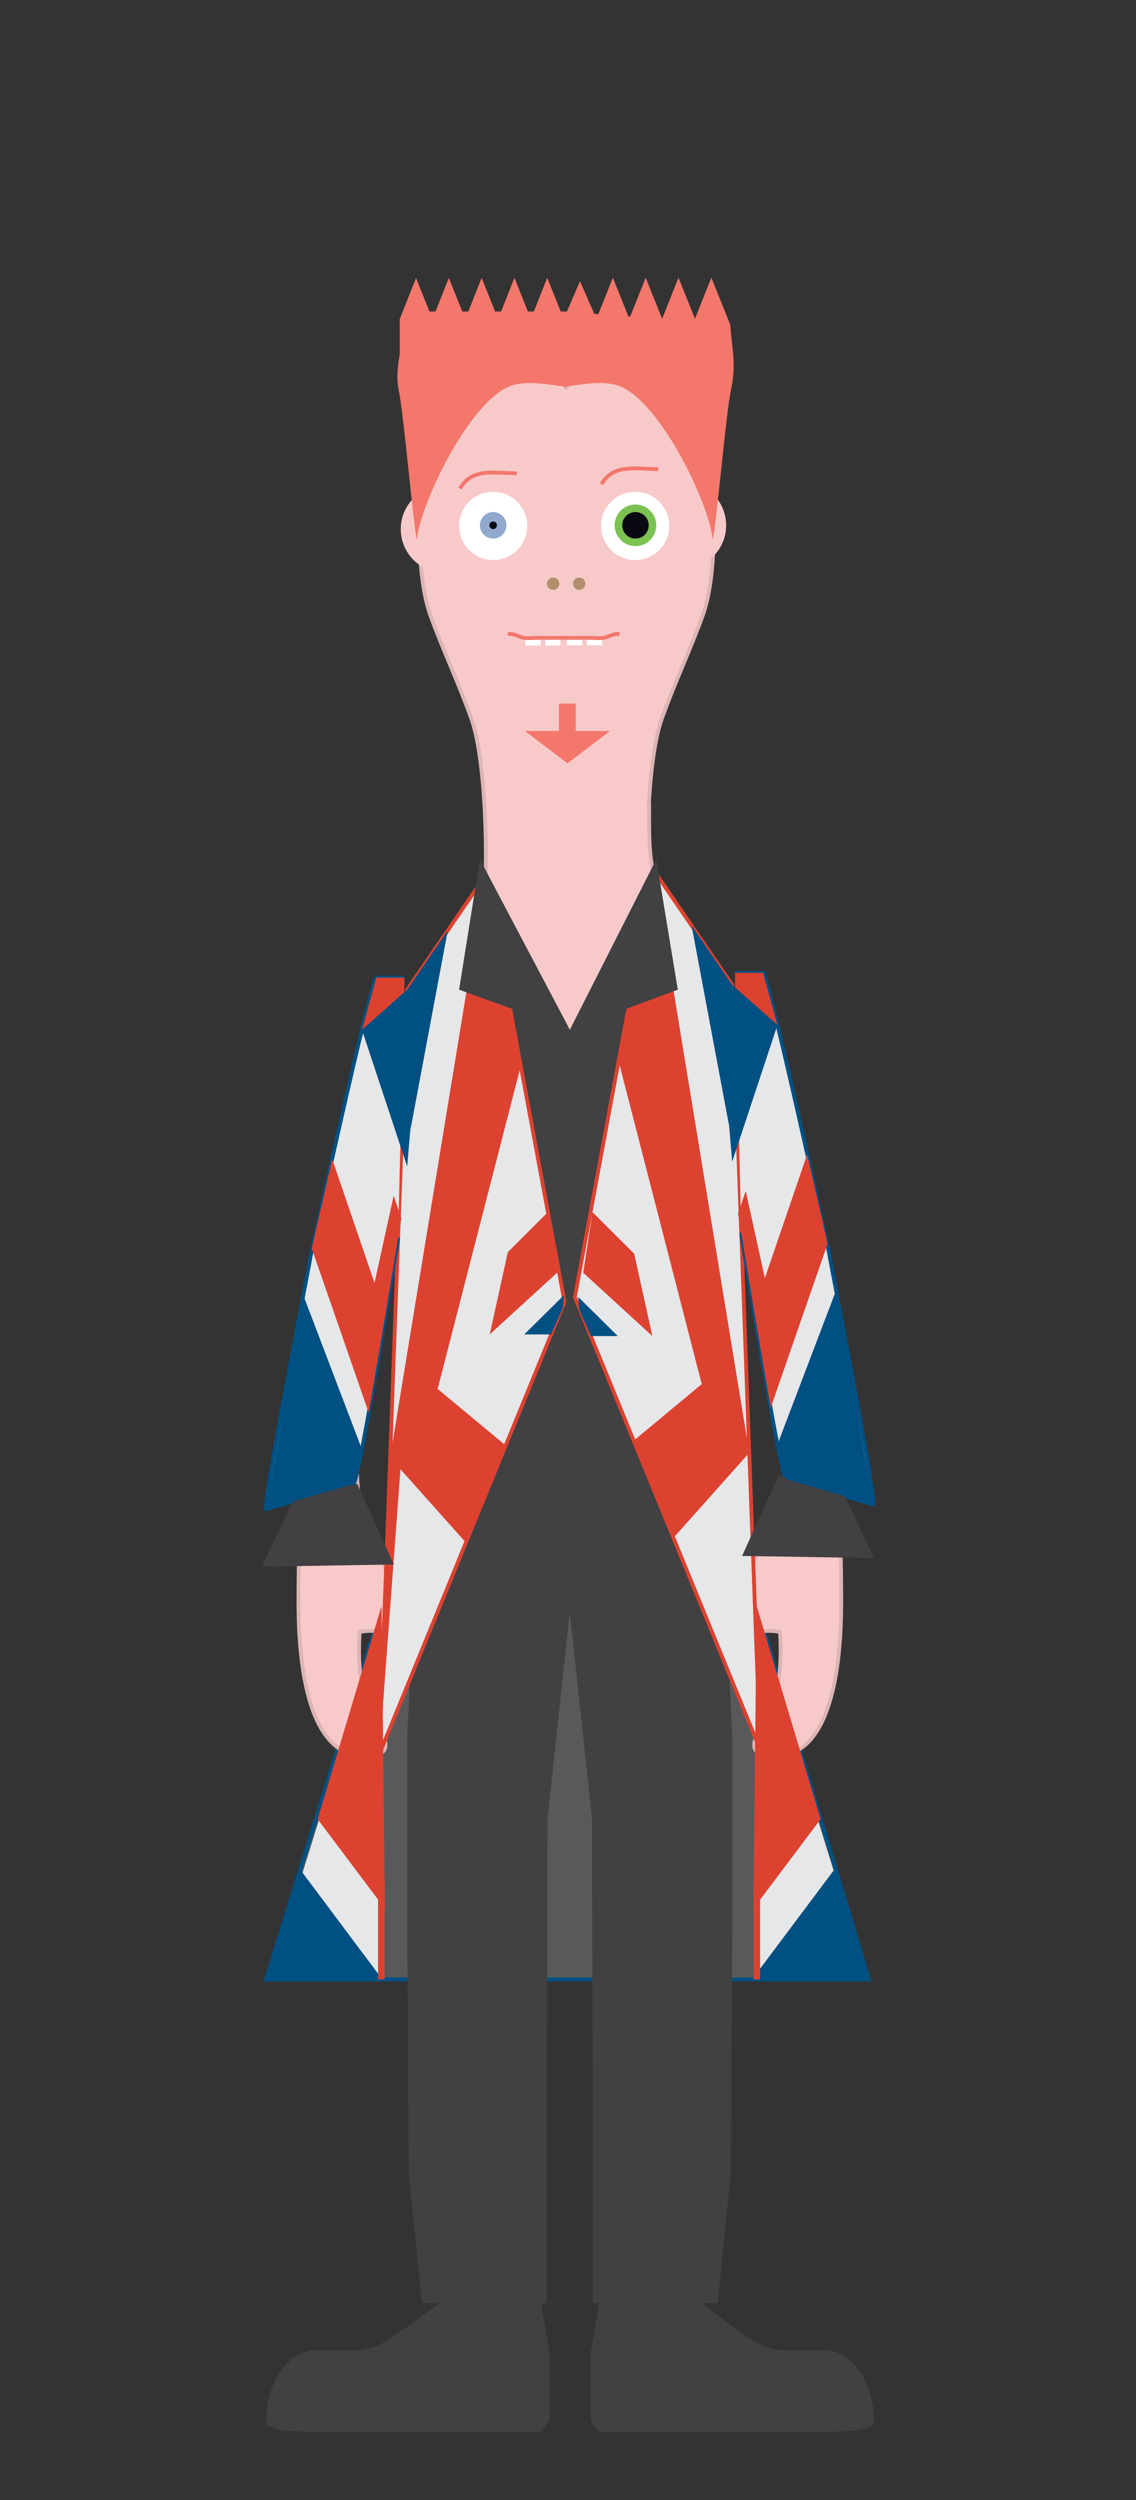 <?xml version="1.0" encoding="utf-8"?>
<!-- Generator: Adobe Illustrator 16.0.0, SVG Export Plug-In . SVG Version: 6.00 Build 0)  -->
<!DOCTYPE svg PUBLIC "-//W3C//DTD SVG 1.1//EN" "http://www.w3.org/Graphics/SVG/1.1/DTD/svg11.dtd">
<svg version="1.1" id="Layer_1" xmlns="http://www.w3.org/2000/svg" xmlns:xlink="http://www.w3.org/1999/xlink" x="0px" y="0px"
	 width="300px" height="660px" viewBox="0 0 300 660" enable-background="new 0 0 300 660" xml:space="preserve">
<rect x="0" y="0" width="300" height="660" fill="#333333" stroke="none"/>
<g>
	<polygon fill="#58595B" stroke="#005083" stroke-width="1.07" stroke-miterlimit="10" points="229.42,522.566 70.307,522.566 
		109.732,395.373 191.244,395.373 	"/>
	<g>
		<g>
			<path fill="#F7CAC9" stroke="#DDB5B4" stroke-miterlimit="10" d="M116.711,102.418l1.217-1.218
				C117.424,101.58,117.004,101.983,116.711,102.418z"/>
			<path fill="#F7CAC9" stroke="#DDB5B4" stroke-miterlimit="10" d="M118.211,100.918l-0.283,0.282
				c0.5-0.375,1.09-0.723,1.762-1.042c0.014-0.239,0.029-0.479,0.021-0.74L118.211,100.918z"/>
			<path fill="#F7CAC9" stroke="#DDB5B4" stroke-miterlimit="10" d="M181.326,101.2l1.219,1.218
				C182.25,101.983,181.832,101.58,181.326,101.2z"/>
			<path fill="#F7CAC9" stroke="#DDB5B4" stroke-miterlimit="10" d="M181.045,100.918l-1.5-1.5c-0.008,0.261,0.006,0.501,0.021,0.74
				c0.672,0.319,1.262,0.667,1.76,1.042L181.045,100.918z"/>
			<path fill="#F7CAC9" stroke="#DDB5B4" stroke-miterlimit="10" d="M222.119,632.381c-1.193-5.543-9.195-4.303-13.84-5.26
				c-5.59-1.152-10.818-3.967-15.459-6.775c-5.246-3.174-9.303-4.842-9.701-11.965c-0.035-0.629-0.209-1.309-0.352-1.967
				l0.035-2.389l3.117-208.092c1.744-0.219,3.514-0.41,5.324-0.561c0.787-15.492,0.152-31.287,0.152-46.85
				c0-15.908,4.387-42.154,0.215-58.215v-0.864c5.785,8.212,4.488,25.388,6.496,35.331c3.08,15.244,5.721,24.879,5.881,41.482
				c0.092,9.52,9.146,26.23,1.326,34.268c-5.562,5.719-5.635,11.539-8.152,18.191c-2.268,5.998-8.156,8-7.219,14.223
				c1.436,9.516,8.363,4.873,10.395-2.045c1.582-0.455,4.074-0.428,5.674-0.021c0.396,7.76,0.07,14.734-2.85,20.848
				c-2.555,5.352-8.811,12.6,2.727,11.777c15.191-1.082,16.287-29.188,16.273-40.777c-0.041-40.406-4.268-82.045-10.977-120.023
				c-1.475-8.35-2.035-18.835-6.748-26.305c-4.146-6.571-11.523-11.363-16.596-17.358c-1.41-2.181-3.428-3.892-4.703-6.116
				c-11.953-20.836-11.736-23.644-11.699-40.239l-0.117,0.047c0.502-8.744,1.561-17.609,3.404-22.809
				c3.361-9.487,7.646-18.492,10.869-27.449c1.494-4.156,2.385-9.862,2.703-15.685c0.316-5.823,0.062-11.763-0.73-16.388
				c-0.893-5.206,0.443-14.911-1.379-19.977c-1.736-4.826-6.328-5.452-6.623-10.26c-3.217-1.525-8.227-2.398-13.287-2.484
				c-7.086-0.123-14.244,1.294-16.652,4.587c-2.406-3.292-9.564-4.709-16.65-4.587c-5.061,0.086-10.07,0.958-13.287,2.484
				c-0.297,4.808-4.887,5.434-6.623,10.26c-1.822,5.066-0.486,14.771-1.379,19.977c-0.793,4.625-1.047,10.565-0.73,16.388
				c0.318,5.822,1.209,11.528,2.703,15.685c3.223,8.957,7.508,17.962,10.869,27.449c3.275,9.241,4.074,30.053,3.68,41.192
				c-1.426,5.407-4.357,11.326-10.371,21.808c-1.275,2.225-3.293,3.936-4.703,6.116c-5.072,5.996-12.449,10.787-16.596,17.358
				c-4.713,7.47-5.273,17.956-6.748,26.305c-6.709,37.979-10.936,79.617-10.977,120.023c-0.014,11.59,1.082,39.695,16.273,40.777
				c11.537,0.822,5.281-6.426,2.727-11.777c-2.92-6.113-3.246-13.088-2.85-20.848c1.6-0.406,4.092-0.434,5.674,0.021
				c2.031,6.918,8.959,11.561,10.395,2.045c0.938-6.223-4.951-8.225-7.219-14.223c-2.518-6.652-6.91-13.934-8.652-21.719
				c-1.971-8.807-0.092-21.105,0-30.625c0.16-16.604,4.627-26.354,7.707-41.598c2.008-9.943,0.711-27.119,6.496-35.331v0.864
				c-4.172,16.061,0.215,42.307,0.215,58.215c0,15.562-0.635,31.357,0.152,46.85c1.811,0.15,3.58,0.342,5.324,0.561l3.117,208.092
				l0.035,2.389c-0.143,0.658-0.316,1.338-0.352,1.967c-0.398,7.123-4.455,8.791-9.701,11.965
				c-4.641,2.809-9.869,5.623-15.459,6.775c-4.645,0.957-12.646-0.283-13.84,5.26c-1.65,7.67,5.926,6.322,10.852,7.076
				c2.783,0.426,4.879,1.475,7.816,1.592c3.256,0.129,6.75-0.205,9.908-0.658c6.578-0.943,13.289-0.998,20.1-1.684
				c5.936-0.598,15.379,1.533,16.658-5.301c1.5-8.014-3.166-15.459-2.334-23.025l0.066-4.193h0.027l-0.014-0.939l0.014-0.904
				c-0.008,0-0.018,0-0.027-0.002l-3.066-204.719c3.023,0.375,6.146,0.658,9.42,0.799v0.104c0.039,0,0.08,0,0.119,0
				c0.711,0,1.396-0.023,2.092-0.039c0.695,0.016,1.381,0.039,2.092,0.039c0.039,0,0.08,0,0.119,0v-0.104
				c3.273-0.141,6.396-0.424,9.42-0.799l-3.066,204.719c-0.01,0.002-0.02,0.002-0.027,0.002l0.014,0.904l-0.014,0.939h0.027
				l0.066,4.193c0.832,7.566-3.834,15.012-2.334,23.025c1.279,6.834,10.723,4.703,16.658,5.301c6.811,0.686,13.521,0.74,20.1,1.684
				c3.158,0.453,6.652,0.787,9.908,0.658c2.938-0.117,5.033-1.166,7.816-1.592C216.193,638.703,223.77,640.051,222.119,632.381z"/>
		</g>
		<circle fill="#B18F6A" cx="146.082" cy="154.098" r="1.625"/>
		<circle fill="#B18F6A" cx="152.957" cy="154.098" r="1.625"/>
		<rect x="138.738" y="168.433" fill="#FFFFFF" width="4" height="2"/>
		<rect x="143.988" y="168.433" fill="#FFFFFF" width="4" height="2"/>
		<rect x="154.988" y="168.356" fill="#FFFFFF" width="4" height="2"/>
		<rect x="149.738" y="168.356" fill="#FFFFFF" width="4" height="2"/>
		<path fill="none" stroke="#F3776B" stroke-miterlimit="10" d="M163.613,167.395c-1.615-0.225-2.867,0.771-4.305,1
			c-1.084,0.173-2.346,0-3.445,0c-2.5,0-5,0-7.5,0h1c-2.5,0-5,0-7.5,0c-1.1,0-2.361,0.173-3.443,0c-1.439-0.229-2.691-1.225-4.307-1
			"/>
		<path fill="none" stroke="#F3776B" stroke-miterlimit="10" d="M158.832,127.848c3.232-5.575,9.205-3.979,15-4"/>
		<path fill="none" stroke="#F3776B" stroke-miterlimit="10" d="M121.479,128.946c3.23-5.574,9.205-3.979,15-4"/>
		<polygon fill="#414042" points="191.244,400.525 148.616,400.525 105.988,400.525 105.988,330.902 115.92,258.089 
			150.488,271.854 186,256.645 191.244,330.902 		"/>
	</g>
	<g>
		<polygon fill="#414042" points="144.422,608.018 136.172,608.018 127.922,608.018 119.672,608.018 111.422,608.018 
			107.922,573.816 107.531,505.822 107.531,458.822 111.422,377.018 119.672,377.018 127.922,377.018 136.172,377.018 
			144.422,377.018 155.801,376.189 144.602,480.018 144.355,582.822 		"/>
	</g>
	<polygon fill="#414042" points="156.514,608.018 164.764,608.018 173.014,608.018 181.264,608.018 189.514,608.018 
		193.014,573.816 193.402,505.822 193.402,458.822 189.514,377.018 181.264,377.018 173.014,377.018 164.764,377.018 
		156.514,377.018 145.133,376.189 156.332,480.018 156.58,582.822 	"/>
	<polygon fill="#E6E7E8" stroke="#DD4230" stroke-miterlimit="10" points="149.082,343.676 100.158,463.135 107.531,261.279 
		128.209,231.109 	"/>
	<path fill="#E6E7E8" stroke="#005083" stroke-miterlimit="10" d="M105.143,326.674c0,0.85-10.475,65.082-11.775,65.082
		l-23.061,6.691c-1.301,0,11.682-65.792,11.682-66.643c0,0,16.098-73.715,17.398-73.715h7.373"/>
	<polygon fill="#DD4231" points="103.02,384.797 115.648,366.395 137.533,281.396 128.209,231.109 	"/>
	<polygon fill="#DD4231" points="123.041,407.262 103.02,384.797 114.955,366.154 133.488,381.566 	"/>
	<polygon fill="#015084" points="108.334,298.566 107.531,273.212 107.531,261.279 118.254,245.634 	"/>
	<polygon fill="#DD4231" points="129.322,352.289 147.582,335.58 145.133,319.566 134.113,330.566 	"/>
	<polygon fill="#015084" points="148.906,341.955 138.451,352.289 145.555,352.289 148.654,345.232 	"/>
	<polygon fill="#DD4231" points="100.158,463.135 100.158,463.135 103.02,384.797 105.988,384.797 	"/>
	<polygon fill="#DD4231" points="106.76,264.469 95.578,271.854 99.387,258.089 106.76,258.089 	"/>
	<polygon fill="#015084" points="108.334,298.566 107.531,307.953 95.578,271.854 107.531,261.279 	"/>
	<polygon fill="#DD4231" points="97.379,372.971 82.322,329.566 87.727,305.99 101.785,347.121 	"/>
	<polygon fill="#DD4231" points="101.785,347.121 98.184,341.955 103.959,315.693 105.988,321.632 	"/>
	<polygon fill="#E6E7E8" stroke="#DD4230" stroke-miterlimit="10" points="151.811,342.406 200.734,461.865 193.361,260.01 
		172.684,229.84 	"/>
	<path fill="#E6E7E8" stroke="#005083" stroke-miterlimit="10" d="M195.75,325.404c0,0.85,10.475,65.082,11.777,65.082l23.059,6.691
		c1.301,0-11.682-65.791-11.682-66.643c0,0-16.098-73.714-17.398-73.714h-7.373"/>
	<polygon fill="#DD4231" points="197.873,383.527 185.246,365.125 163.359,280.127 172.684,229.84 	"/>
	<polygon fill="#DD4231" points="177.854,405.992 197.873,383.527 185.939,364.885 167.404,380.297 	"/>
	<polygon fill="#015084" points="192.559,297.297 193.361,271.944 193.361,260.01 182.639,244.365 	"/>
	<polygon fill="#DD4231" points="194.133,263.2 205.314,270.585 201.506,256.821 194.133,256.821 	"/>
	<polygon fill="#015084" points="192.559,297.297 193.361,306.684 205.314,270.585 193.361,260.01 	"/>
	<polygon fill="#DD4231" points="203.514,371.701 218.572,328.297 213.166,304.721 199.107,345.852 	"/>
	<polygon fill="#DD4231" points="199.107,345.852 202.709,340.686 196.936,314.424 194.904,320.363 	"/>
	<polygon fill="#DD4231" points="172.281,352.717 154.021,336.009 156.469,319.995 167.488,330.995 	"/>
	<polygon fill="#015084" points="152.695,342.385 163.15,352.717 156.047,352.717 152.947,345.662 	"/>
	<g>
		<path fill="#F3776B" d="M186.232,121.036c0.287,0.202,0.576,0.408,0.861,0.589"/>
		<path fill="#F3776B" d="M185.963,126.625"/>
	</g>
	<rect x="147.627" y="185.739" fill="#F3776B" width="4.395" height="12.578"/>
	<polyline fill="#F3776B" points="138.621,192.982 161.105,192.982 149.863,201.522 	"/>
	<path fill="#F7CAC9" d="M117.371,128.155c-6.369,0-11.533,5.163-11.533,11.532s5.164,11.532,11.533,11.532V128.155z"/>
	<path fill="#F7CAC9" d="M180.234,127.155c6.369,0,11.531,5.163,11.531,11.532s-5.162,11.532-11.531,11.532V127.155z"/>
	<circle fill="#FFFFFF" cx="167.738" cy="138.84" r="9"/>
	<circle fill="#FFFFFF" cx="130.238" cy="138.84" r="9"/>
	<circle fill="#91A8CF" cx="130.238" cy="138.683" r="3.5"/>
	<circle fill="#7CC253" cx="167.816" cy="138.683" r="5.5"/>
	<circle fill="#090A11" cx="167.816" cy="138.683" r="3.5"/>
	<circle fill="#090A11" cx="130.238" cy="138.683" r="1"/>
	<polygon fill="#414042" points="150.488,271.854 121.238,261.279 126.738,226.857 	"/>
	<polygon fill="#414042" points="150.488,271.854 179,261.279 173.316,226.857 	"/>
	<polygon fill="#E6E7E8" points="99.857,522.305 72.367,518.703 84.488,479.641 99.857,479.891 	"/>
	<polyline fill="#DD4231" points="83.875,480.248 101.656,503.912 100.768,423.965 	"/>
	<polygon fill="#015084" points="78.92,493.104 100.785,522.305 70.174,522.305 77.516,498.141 	"/>
	<rect x="99.857" y="496.566" fill="#DD4231" width="1.717" height="26"/>
	<polygon fill="#E6E7E8" points="200.367,522.305 227.857,518.703 215.736,479.641 200.367,479.891 	"/>
	<polyline fill="#DD4231" points="216.719,480.248 198.938,503.912 199.826,423.965 	"/>
	<polygon fill="#015084" points="220.674,493.104 198.807,522.305 229.42,522.305 222.076,498.141 	"/>
	<rect x="199.018" y="496.566" fill="#DD4231" width="1.717" height="26"/>
	<polygon fill="#414042" points="104.02,413.029 69.168,413.598 78.143,394.598 94.367,391.756 	"/>
	<polygon fill="#015084" points="70.307,398.447 80.1,341.955 95.578,382.615 93.367,391.756 	"/>
	<polygon fill="#414042" points="195.98,410.77 230.832,411.338 221.857,392.338 205.633,389.496 	"/>
	<polygon fill="#015084" points="230.586,397.178 220.795,340.686 205.314,381.346 207.527,390.486 	"/>
	<path fill="#414042" d="M145.018,620.426c-0.805-5.479-2.088-10.498-2.123-14.197c-5.777-0.266-17.16-3.311-22.414-1.064
		c-2.57,1.098-10.441,7.469-13.283,9.322c-3.084,2.014-5.291,4.047-8.879,5.219c-0.793,0.26-1.682,0.494-2.637,0.721H83.525
		c-7.305,0-13.227,8.363-13.227,18.686h0.033C70.135,641.996,78.336,642,85.615,642h43.848c0.195,0,0.387-0.004,0.58-0.006V642
		h13.082l1.947-2.889h0.061v-18.686H145.018z"/>
	<path fill="#414042" d="M156.102,620.426c0.805-5.479,2.088-10.498,2.123-14.197c5.777-0.266,17.16-3.311,22.414-1.064
		c2.57,1.098,10.441,7.469,13.283,9.322c3.084,2.014,5.291,4.047,8.879,5.219c0.793,0.26,1.682,0.494,2.637,0.721h12.156
		c7.305,0,13.227,8.363,13.227,18.686h-0.033c0.197,2.885-8.004,2.889-15.283,2.889h-43.848c-0.195,0-0.387-0.004-0.58-0.006V642
		h-13.082l-1.947-2.889h-0.061v-18.686H156.102z"/>
	<path fill="#F3776B" d="M192.83,85.667l-4.973-12.378l-4.32,10.862l-4.359-10.855l-4.312,10.86l-4.354-10.85l-4.086,10.289
		l-0.475-0.038l-4.109-10.238l-3.819,9.616l-1.077-0.084l-3.771-8.619l-3.465,8.008h-0.516h-0.037h-1.074l-3.57-8.901l-3.53,8.901
		h-1.565l-3.564-8.891l-3.524,8.891h-1.574l-3.562-8.875l-3.521,8.875h-1.586l-3.555-8.863l-3.518,8.863h-1.595l-3.55-8.852
		l-4.311,10.864l0.018,9.25c-0.584,3.286-0.917,6.5-0.293,9.425c1.293,6.05,3.717,34.171,4.787,39.633
		c1.09-10.377,14.889-38.323,25.689-40.959c4.441-1.084,8.687-0.063,13.1,0.415l0.336,0.61l0.341-0.619
		c4.388-0.481,8.609-1.485,13.028-0.407c10.803,2.636,24.602,30.582,25.689,40.959c1.07-5.462,3.496-33.583,4.787-39.633
		C194.485,96.159,193.362,92.469,192.83,85.667z"/>
</g>
</svg>
